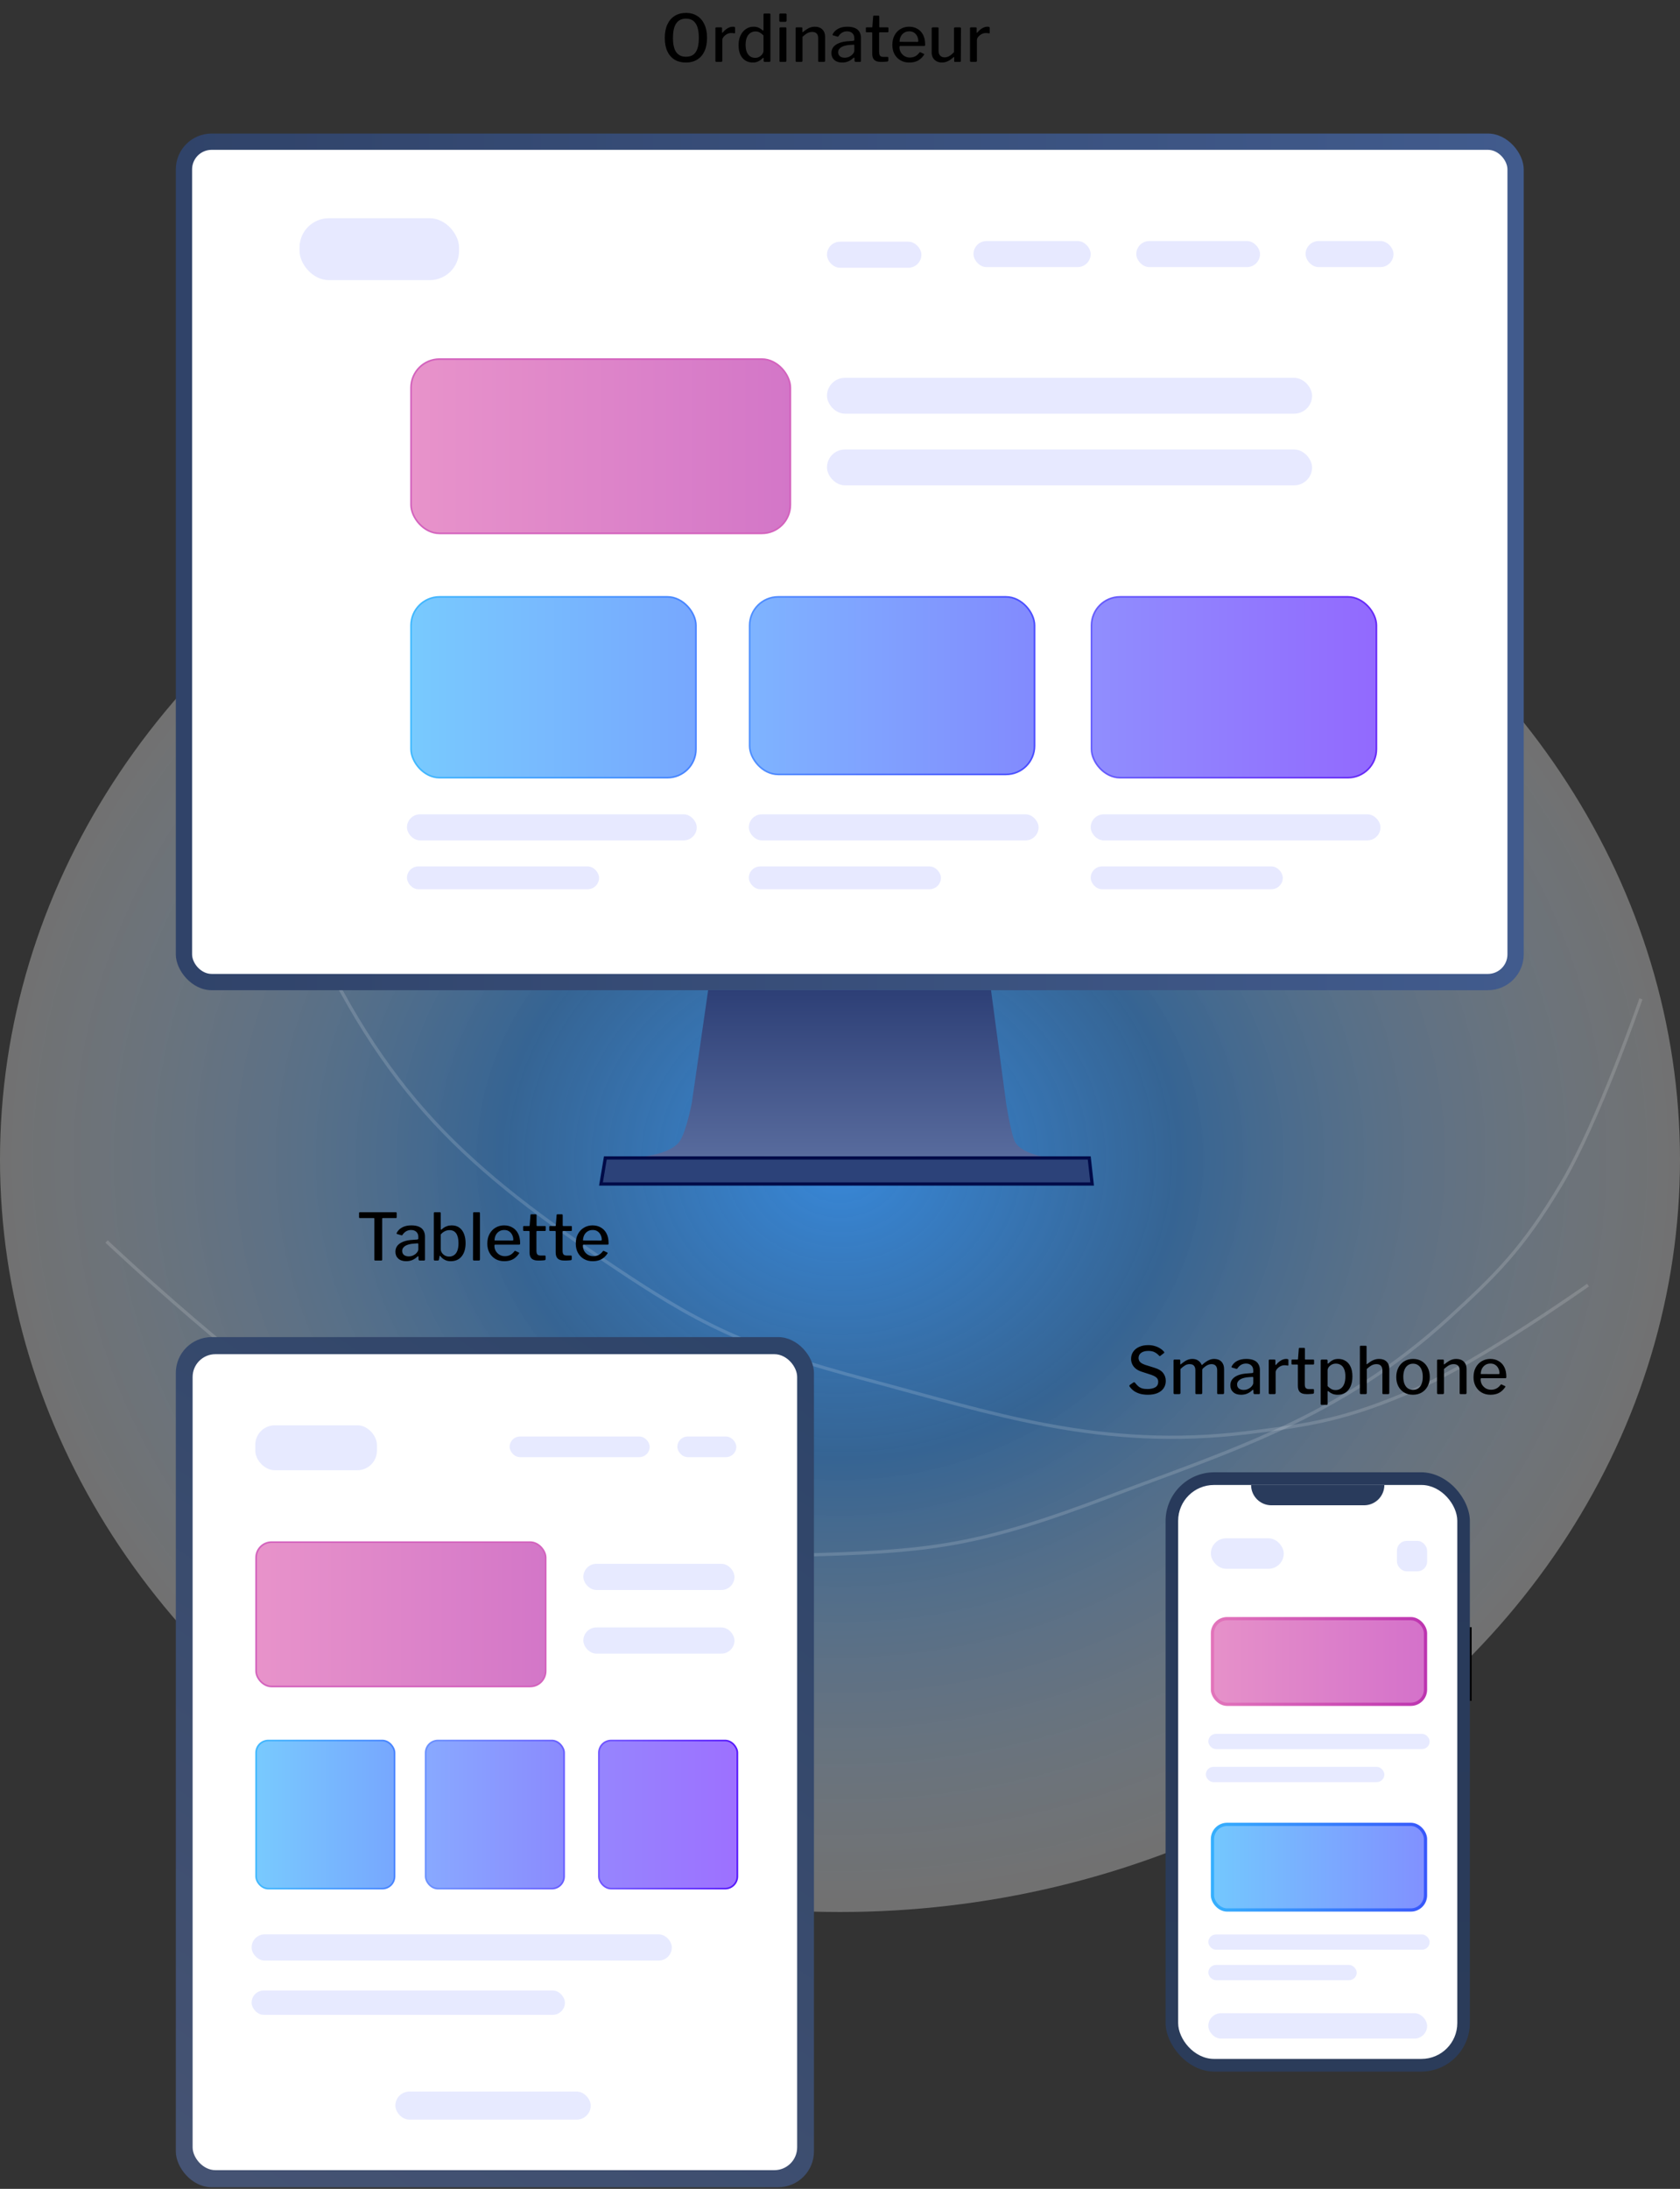 <svg width="516" height="672" viewBox="0 0 516 672" fill="none" xmlns="http://www.w3.org/2000/svg">
<rect x="0" y="0" width="516" height="672" fill="#333333" stroke="none"/>
<ellipse cx="258" cy="356" rx="258" ry="231" fill="url(#paint0_radial_142_539)" fill-opacity="0.95"/>
<path d="M32.737 381.152C32.737 381.152 77.894 423.896 108.571 442.094C163.136 474.463 196.591 479.004 252.923 477.241C287.408 476.162 302.636 473.828 340.148 459.646C377.659 445.464 411.364 435.397 445.031 404.611C459.477 391.402 467.727 383.313 479.479 363.627C490.938 344.432 503.998 306.661 503.998 306.661" stroke="white" stroke-opacity="0.15"/>
<path d="M65.412 181.747C65.412 181.747 76.737 242.62 90.763 275.175C115.713 333.082 139.952 356.165 186.262 387.397C214.612 406.516 228.217 413.451 266.654 423.692C305.092 433.932 338.066 445.306 383.115 439.842C402.444 437.498 413.801 435.717 434.749 426.555C455.174 417.621 487.739 394.54 487.739 394.54" stroke="white" stroke-opacity="0.15"/>
<rect x="451.228" y="499.559" width="0.772" height="22.61" fill="black"/>
<rect x="358" y="452" width="93.459" height="184" rx="15" fill="url(#paint1_linear_142_539)"/>
<rect x="361.862" y="455.898" width="85.736" height="176.203" rx="11" fill="white"/>
<path d="M384.261 455.898H425.198V455.898C425.198 459.343 422.405 462.135 418.961 462.135H390.499C387.054 462.135 384.261 459.343 384.261 455.898V455.898Z" fill="#293B5C"/>
<rect x="371.903" y="472.271" width="22.399" height="9.356" rx="4.678" fill="#E7EAFF"/>
<rect x="371.131" y="532.305" width="67.97" height="4.678" rx="2.339" fill="#E7EAFF"/>
<rect x="370.358" y="542.441" width="54.84" height="4.678" rx="2.339" fill="#E7EAFF"/>
<rect x="371.131" y="593.898" width="67.97" height="4.678" rx="2.339" fill="#E7EAFF"/>
<rect x="371.131" y="603.254" width="45.571" height="4.678" rx="2.339" fill="#E7EAFF"/>
<rect x="371.131" y="618.068" width="67.198" height="7.797" rx="3.898" fill="#E7EAFF"/>
<rect x="429.06" y="473.051" width="9.269" height="9.356" rx="3" fill="#E7EAFF"/>
<rect x="372.403" y="496.941" width="65.426" height="26.288" rx="4.5" fill="url(#paint2_linear_142_539)" stroke="url(#paint3_linear_142_539)"/>
<rect x="372.403" y="560.093" width="65.426" height="26.288" rx="4.5" fill="url(#paint4_linear_142_539)" stroke="url(#paint5_linear_142_539)"/>
<path d="M355.96 416.16C355.613 415.773 355.187 415.44 354.68 415.16C354.173 414.88 353.513 414.74 352.7 414.74C351.753 414.74 351.013 414.94 350.48 415.34C349.96 415.727 349.7 416.267 349.7 416.96C349.7 417.147 349.747 417.367 349.84 417.62C349.933 417.873 350.12 418.12 350.4 418.36C350.693 418.587 351.113 418.8 351.66 419L354.66 419.94C355.873 420.313 356.74 420.847 357.26 421.54C357.793 422.22 358.06 423.02 358.06 423.94C358.06 424.82 357.833 425.58 357.38 426.22C356.94 426.86 356.307 427.353 355.48 427.7C354.667 428.033 353.693 428.2 352.56 428.2C351.72 428.2 350.94 428.107 350.22 427.92C349.513 427.72 348.88 427.433 348.32 427.06C347.773 426.673 347.313 426.207 346.94 425.66C346.887 425.567 346.867 425.48 346.88 425.4C346.893 425.32 346.953 425.24 347.06 425.16L348.04 424.48C348.187 424.387 348.3 424.347 348.38 424.36C348.46 424.373 348.533 424.42 348.6 424.5C348.933 424.927 349.267 425.287 349.6 425.58C349.947 425.873 350.34 426.093 350.78 426.24C351.233 426.373 351.78 426.44 352.42 426.44C353.42 426.44 354.22 426.267 354.82 425.92C355.433 425.56 355.74 424.993 355.74 424.22C355.74 423.913 355.68 423.64 355.56 423.4C355.44 423.147 355.233 422.92 354.94 422.72C354.647 422.507 354.22 422.3 353.66 422.1L350.64 421.12C349.88 420.867 349.26 420.54 348.78 420.14C348.313 419.74 347.967 419.287 347.74 418.78C347.513 418.273 347.4 417.753 347.4 417.22C347.4 416.367 347.62 415.62 348.06 414.98C348.5 414.34 349.113 413.847 349.9 413.5C350.687 413.14 351.607 412.96 352.66 412.96C353.367 412.96 354.013 413.047 354.6 413.22C355.2 413.38 355.747 413.613 356.24 413.92C356.733 414.213 357.153 414.567 357.5 414.98C357.553 415.047 357.587 415.113 357.6 415.18C357.627 415.247 357.593 415.32 357.5 415.4L356.36 416.28C356.28 416.333 356.213 416.353 356.16 416.34C356.12 416.313 356.053 416.253 355.96 416.16ZM360.767 428C360.554 428 360.447 427.893 360.447 427.68V417.7C360.447 417.5 360.534 417.4 360.707 417.4H362.267C362.427 417.4 362.507 417.487 362.507 417.66V418.76C362.507 418.827 362.527 418.873 362.567 418.9C362.607 418.913 362.654 418.887 362.707 418.82C363.12 418.487 363.507 418.2 363.867 417.96C364.227 417.707 364.594 417.52 364.967 417.4C365.354 417.267 365.767 417.2 366.207 417.2C366.967 417.2 367.587 417.38 368.067 417.74C368.547 418.087 368.874 418.507 369.047 419C369.074 419.053 369.107 419.073 369.147 419.06C369.2 419.047 369.254 419.013 369.307 418.96C369.694 418.6 370.08 418.293 370.467 418.04C370.854 417.773 371.247 417.567 371.647 417.42C372.047 417.273 372.467 417.2 372.907 417.2C373.867 417.2 374.614 417.48 375.147 418.04C375.694 418.6 375.967 419.353 375.967 420.3V427.64C375.967 427.88 375.847 428 375.607 428H374.127C374.034 428 373.96 427.98 373.907 427.94C373.867 427.887 373.847 427.8 373.847 427.68V420.68C373.847 420.093 373.7 419.633 373.407 419.3C373.114 418.967 372.674 418.8 372.087 418.8C371.74 418.8 371.407 418.867 371.087 419C370.767 419.133 370.474 419.3 370.207 419.5C369.954 419.687 369.727 419.873 369.527 420.06C369.434 420.153 369.367 420.24 369.327 420.32C369.287 420.4 369.267 420.507 369.267 420.64V427.64C369.267 427.88 369.147 428 368.907 428H367.447C367.354 428 367.28 427.98 367.227 427.94C367.174 427.887 367.147 427.8 367.147 427.68V420.68C367.147 420.093 367.007 419.633 366.727 419.3C366.447 418.967 366 418.8 365.387 418.8C364.88 418.8 364.414 418.927 363.987 419.18C363.574 419.42 363.1 419.793 362.567 420.3V427.66C362.567 427.887 362.44 428 362.187 428H360.767ZM384.63 426.8C384.163 427.253 383.65 427.6 383.09 427.84C382.53 428.08 381.897 428.2 381.19 428.2C380.163 428.2 379.357 427.933 378.77 427.4C378.183 426.867 377.89 426.167 377.89 425.3C377.89 424.567 378.097 423.94 378.51 423.42C378.937 422.9 379.55 422.487 380.35 422.18C381.163 421.873 382.15 421.693 383.31 421.64L384.61 421.54C384.69 421.527 384.763 421.5 384.83 421.46C384.897 421.42 384.93 421.347 384.93 421.24V420.74C384.93 420.087 384.73 419.573 384.33 419.2C383.93 418.813 383.383 418.62 382.69 418.62C382.17 418.62 381.69 418.74 381.25 418.98C380.81 419.22 380.417 419.593 380.07 420.1C380.03 420.167 379.99 420.213 379.95 420.24C379.91 420.267 379.837 420.267 379.73 420.24L378.37 419.84C378.317 419.813 378.277 419.78 378.25 419.74C378.237 419.687 378.257 419.593 378.31 419.46C378.697 418.74 379.263 418.187 380.01 417.8C380.77 417.4 381.697 417.2 382.79 417.2C383.75 417.2 384.537 417.34 385.15 417.62C385.763 417.887 386.217 418.28 386.51 418.8C386.817 419.307 386.97 419.907 386.97 420.6V427.66C386.97 427.793 386.943 427.887 386.89 427.94C386.85 427.98 386.777 428 386.67 428H385.31C385.217 428 385.143 427.967 385.09 427.9C385.037 427.82 385.003 427.72 384.99 427.6L384.97 426.84C384.93 426.627 384.817 426.613 384.63 426.8ZM384.93 423.02C384.93 422.793 384.837 422.693 384.65 422.72L383.57 422.8C383.037 422.827 382.55 422.9 382.11 423.02C381.67 423.127 381.29 423.273 380.97 423.46C380.663 423.647 380.417 423.873 380.23 424.14C380.057 424.393 379.97 424.693 379.97 425.04C379.97 425.56 380.15 425.973 380.51 426.28C380.883 426.573 381.383 426.72 382.01 426.72C382.41 426.72 382.783 426.653 383.13 426.52C383.49 426.373 383.803 426.193 384.07 425.98C384.337 425.753 384.543 425.52 384.69 425.28C384.85 425.04 384.93 424.807 384.93 424.58V423.02ZM390.005 428C389.898 428 389.818 427.973 389.765 427.92C389.712 427.867 389.685 427.787 389.685 427.68V417.7C389.685 417.5 389.772 417.4 389.945 417.4H391.485C391.645 417.4 391.725 417.487 391.725 417.66V418.92C391.725 419 391.745 419.047 391.785 419.06C391.838 419.073 391.892 419.047 391.945 418.98C392.278 418.58 392.612 418.253 392.945 418C393.292 417.733 393.638 417.533 393.985 417.4C394.332 417.267 394.678 417.2 395.025 417.2C395.492 417.2 395.725 417.293 395.725 417.48V419.04C395.725 419.2 395.652 419.267 395.505 419.24C395.345 419.2 395.172 419.173 394.985 419.16C394.812 419.147 394.632 419.14 394.445 419.14C394.165 419.14 393.872 419.2 393.565 419.32C393.258 419.44 392.972 419.607 392.705 419.82C392.452 420.02 392.238 420.247 392.065 420.5C391.892 420.753 391.805 421.013 391.805 421.28V427.66C391.805 427.887 391.678 428 391.425 428H390.005ZM400.935 418.92C400.815 418.92 400.755 418.987 400.755 419.12V424.98C400.755 425.553 400.862 425.947 401.075 426.16C401.288 426.36 401.615 426.46 402.055 426.46H403.335C403.415 426.46 403.475 426.487 403.515 426.54C403.555 426.58 403.575 426.633 403.575 426.7V427.56C403.575 427.733 403.475 427.847 403.275 427.9C403.102 427.927 402.888 427.947 402.635 427.96C402.382 427.973 402.128 427.987 401.875 428C401.635 428 401.422 428 401.235 428C400.368 428 399.715 427.8 399.275 427.4C398.848 426.987 398.635 426.353 398.635 425.5V419.16C398.635 419 398.568 418.92 398.435 418.92H396.935C396.762 418.92 396.675 418.84 396.675 418.68V417.62C396.675 417.473 396.755 417.4 396.915 417.4H398.515C398.622 417.4 398.675 417.34 398.675 417.22L398.915 414.08C398.928 413.893 399.008 413.8 399.155 413.8H400.535C400.708 413.8 400.795 413.907 400.795 414.12V417.22C400.795 417.34 400.855 417.4 400.975 417.4H403.375C403.535 417.4 403.615 417.473 403.615 417.62V418.68C403.615 418.84 403.522 418.92 403.335 418.92H400.935ZM407.422 417.4C407.649 417.4 407.762 417.507 407.762 417.72V418.5C407.762 418.593 407.782 418.647 407.822 418.66C407.876 418.66 407.942 418.627 408.022 418.56C408.196 418.387 408.409 418.2 408.662 418C408.916 417.787 409.236 417.6 409.622 417.44C410.022 417.28 410.509 417.2 411.082 417.2C411.896 417.2 412.622 417.4 413.262 417.8C413.916 418.187 414.429 418.773 414.802 419.56C415.189 420.347 415.382 421.347 415.382 422.56C415.382 423.787 415.189 424.82 414.802 425.66C414.429 426.487 413.902 427.12 413.222 427.56C412.556 427.987 411.776 428.2 410.882 428.2C410.296 428.2 409.769 428.113 409.302 427.94C408.849 427.753 408.449 427.507 408.102 427.2C407.982 427.08 407.896 427.033 407.842 427.06C407.789 427.073 407.762 427.16 407.762 427.32V431.02C407.762 431.207 407.682 431.3 407.522 431.3H405.902C405.729 431.3 405.642 431.207 405.642 431.02V417.76C405.642 417.627 405.669 417.533 405.722 417.48C405.776 417.427 405.876 417.4 406.022 417.4H407.422ZM407.762 425.54C408.122 425.913 408.496 426.213 408.882 426.44C409.282 426.653 409.729 426.76 410.222 426.76C410.822 426.76 411.342 426.607 411.782 426.3C412.236 425.993 412.589 425.533 412.842 424.92C413.096 424.293 413.222 423.507 413.222 422.56C413.222 421.613 413.089 420.853 412.822 420.28C412.569 419.707 412.222 419.293 411.782 419.04C411.342 418.773 410.856 418.64 410.322 418.64C409.829 418.64 409.389 418.747 409.002 418.96C408.616 419.173 408.309 419.44 408.082 419.76C407.869 420.08 407.762 420.4 407.762 420.72V425.54ZM417.994 428C417.781 428 417.674 427.893 417.674 427.68V413.46C417.674 413.26 417.754 413.16 417.914 413.16H419.494C419.654 413.16 419.734 413.247 419.734 413.42V418.7C419.734 418.767 419.747 418.813 419.774 418.84C419.814 418.853 419.867 418.827 419.934 418.76C420.387 418.4 420.801 418.107 421.174 417.88C421.561 417.653 421.941 417.487 422.314 417.38C422.701 417.26 423.107 417.2 423.534 417.2C424.561 417.2 425.347 417.48 425.894 418.04C426.441 418.587 426.714 419.333 426.714 420.28V427.64C426.714 427.88 426.601 428 426.374 428H424.894C424.787 428 424.707 427.98 424.654 427.94C424.614 427.887 424.594 427.8 424.594 427.68V420.68C424.594 420.093 424.441 419.633 424.134 419.3C423.841 418.967 423.374 418.8 422.734 418.8C422.374 418.8 422.034 418.86 421.714 418.98C421.407 419.087 421.101 419.253 420.794 419.48C420.487 419.693 420.154 419.967 419.794 420.3V427.66C419.794 427.887 419.667 428 419.414 428H417.994ZM433.992 428.2C432.965 428.2 432.065 427.973 431.292 427.52C430.518 427.053 429.918 426.413 429.492 425.6C429.065 424.773 428.852 423.827 428.852 422.76C428.852 421.653 429.072 420.687 429.512 419.86C429.952 419.02 430.558 418.367 431.332 417.9C432.118 417.433 433.012 417.2 434.012 417.2C435.052 417.2 435.952 417.44 436.712 417.92C437.485 418.387 438.085 419.04 438.512 419.88C438.938 420.707 439.152 421.66 439.152 422.74C439.152 423.807 438.932 424.753 438.492 425.58C438.065 426.393 437.465 427.033 436.692 427.5C435.918 427.967 435.018 428.2 433.992 428.2ZM434.032 426.7C434.658 426.7 435.192 426.54 435.632 426.22C436.072 425.9 436.405 425.447 436.632 424.86C436.872 424.26 436.992 423.54 436.992 422.7C436.992 421.86 436.872 421.14 436.632 420.54C436.405 419.94 436.065 419.48 435.612 419.16C435.172 418.827 434.638 418.66 434.012 418.66C433.385 418.66 432.845 418.827 432.392 419.16C431.952 419.48 431.612 419.94 431.372 420.54C431.132 421.14 431.012 421.86 431.012 422.7C431.012 423.54 431.132 424.26 431.372 424.86C431.612 425.447 431.952 425.9 432.392 426.22C432.845 426.54 433.392 426.7 434.032 426.7ZM441.704 428C441.491 428 441.384 427.893 441.384 427.68V417.7C441.384 417.5 441.471 417.4 441.644 417.4H443.224C443.384 417.4 443.464 417.487 443.464 417.66V418.76C443.464 418.827 443.478 418.873 443.504 418.9C443.544 418.913 443.598 418.887 443.664 418.82C444.078 418.487 444.471 418.2 444.844 417.96C445.218 417.707 445.598 417.52 445.984 417.4C446.371 417.267 446.791 417.2 447.244 417.2C448.258 417.2 449.044 417.48 449.604 418.04C450.164 418.6 450.444 419.34 450.444 420.26V427.64C450.444 427.88 450.331 428 450.104 428H448.624C448.518 428 448.438 427.98 448.384 427.94C448.344 427.887 448.324 427.8 448.324 427.68V420.68C448.324 420.093 448.171 419.633 447.864 419.3C447.558 418.967 447.084 418.8 446.444 418.8C446.084 418.8 445.751 418.86 445.444 418.98C445.138 419.087 444.831 419.253 444.524 419.48C444.218 419.693 443.878 419.967 443.504 420.3V427.66C443.504 427.887 443.378 428 443.124 428H441.704ZM454.762 423.44C454.762 424.04 454.902 424.587 455.182 425.08C455.476 425.56 455.862 425.947 456.342 426.24C456.836 426.52 457.382 426.66 457.982 426.66C458.596 426.66 459.142 426.533 459.622 426.28C460.102 426.027 460.542 425.633 460.942 425.1C460.982 425.047 461.022 425.02 461.062 425.02C461.102 425.007 461.162 425.02 461.242 425.06L462.262 425.54C462.409 425.607 462.422 425.713 462.302 425.86C461.929 426.407 461.516 426.853 461.062 427.2C460.622 427.547 460.129 427.8 459.582 427.96C459.036 428.12 458.429 428.2 457.762 428.2C456.749 428.2 455.856 427.973 455.082 427.52C454.309 427.067 453.696 426.433 453.242 425.62C452.802 424.807 452.582 423.873 452.582 422.82C452.582 421.66 452.809 420.667 453.262 419.84C453.716 419 454.329 418.353 455.102 417.9C455.889 417.433 456.762 417.2 457.722 417.2C458.709 417.2 459.569 417.42 460.302 417.86C461.049 418.287 461.629 418.907 462.042 419.72C462.456 420.533 462.662 421.52 462.662 422.68C462.662 422.8 462.649 422.907 462.622 423C462.596 423.08 462.509 423.12 462.362 423.12H454.962C454.896 423.12 454.842 423.153 454.802 423.22C454.776 423.273 454.762 423.347 454.762 423.44ZM460.222 421.86C460.369 421.86 460.462 421.84 460.502 421.8C460.542 421.76 460.562 421.687 460.562 421.58C460.562 421.073 460.449 420.593 460.222 420.14C460.009 419.687 459.696 419.32 459.282 419.04C458.882 418.76 458.382 418.62 457.782 418.62C457.156 418.62 456.616 418.773 456.162 419.08C455.722 419.373 455.382 419.767 455.142 420.26C454.916 420.753 454.802 421.28 454.802 421.84L460.222 421.86Z" fill="black"/>
<rect x="54" y="41" width="414" height="263" rx="11" fill="url(#paint6_linear_142_539)"/>
<rect x="59" y="46" width="404" height="253" rx="6" fill="white"/>
<rect x="92" y="67" width="49" height="19" rx="9" fill="#E7E9FF"/>
<rect x="254" y="116" width="149" height="11" rx="5.5" fill="#E7E9FF"/>
<rect x="254" y="74.2" width="29" height="8" rx="4" fill="#E7E9FF"/>
<rect x="299" y="74" width="36" height="8" rx="4" fill="#E7E9FF"/>
<rect x="349" y="74" width="38" height="8" rx="4" fill="#E7E9FF"/>
<rect x="401" y="74" width="27" height="8" rx="4" fill="#E7E9FF"/>
<rect x="254" y="138" width="149" height="11" rx="5.5" fill="#E7E9FF"/>
<rect x="125" y="250" width="89" height="8" rx="4" fill="#E7E9FF"/>
<rect x="125" y="266" width="59" height="7" rx="3.5" fill="#E7E9FF"/>
<rect x="230" y="266" width="59" height="7" rx="3.5" fill="#E7E9FF"/>
<rect x="335" y="266" width="59" height="7" rx="3.5" fill="#E7E9FF"/>
<rect x="230" y="250" width="89" height="8" rx="4" fill="#E7E9FF"/>
<rect x="335" y="250" width="89" height="8" rx="4" fill="#E7E9FF"/>
<rect x="126.25" y="110.25" width="116.5" height="53.5" rx="8.75" fill="url(#paint7_linear_142_539)" stroke="#D362BD" stroke-width="0.5"/>
<rect x="126.25" y="183.25" width="87.5" height="55.5" rx="8.75" fill="url(#paint8_linear_142_539)" stroke="url(#paint9_linear_142_539)" stroke-width="0.5"/>
<rect x="230.25" y="183.25" width="87.5" height="54.5" rx="8.75" fill="url(#paint10_linear_142_539)" stroke="url(#paint11_linear_142_539)" stroke-width="0.5"/>
<rect x="335.25" y="183.25" width="87.5" height="55.5" rx="8.75" fill="url(#paint12_linear_142_539)" stroke="url(#paint13_linear_142_539)" stroke-width="0.5"/>
<path d="M217.5 304H304.385L309 338.5C309 338.5 310.215 346.5 311.5 350C312.902 353.819 320 355 320 355C320 355 282.044 355 259 355C235.956 355 198 355 198 355C198 355 206.635 354.139 209 350C211 346.5 212.5 338.5 212.5 338.5L217.5 304Z" fill="url(#paint14_linear_142_539)"/>
<path d="M334.55 355.5L335.441 363.5H184.591L185.928 355.5H334.55Z" fill="#2C4279" stroke="#000B48"/>
<path d="M210.68 19.2C209.333 19.2 208.173 18.907 207.2 18.32C206.227 17.72 205.48 16.86 204.96 15.74C204.44 14.607 204.18 13.24 204.18 11.64C204.18 10.027 204.447 8.647 204.98 7.5C205.513 6.353 206.267 5.48 207.24 4.88C208.213 4.267 209.367 3.96 210.7 3.96C212.02 3.96 213.16 4.267 214.12 4.88C215.093 5.48 215.84 6.353 216.36 7.5C216.893 8.633 217.16 10.007 217.16 11.62C217.16 13.22 216.9 14.587 216.38 15.72C215.86 16.84 215.113 17.7 214.14 18.3C213.167 18.9 212.013 19.2 210.68 19.2ZM210.7 17.42C212.033 17.42 213.02 16.96 213.66 16.04C214.313 15.107 214.64 13.64 214.64 11.64C214.64 9.613 214.307 8.12 213.64 7.16C212.987 6.2 212.007 5.72 210.7 5.72C209.367 5.72 208.367 6.207 207.7 7.18C207.033 8.14 206.7 9.627 206.7 11.64C206.7 13.627 207.033 15.087 207.7 16.02C208.367 16.953 209.367 17.42 210.7 17.42ZM220.052 19C219.945 19 219.865 18.973 219.812 18.92C219.759 18.867 219.732 18.787 219.732 18.68V8.7C219.732 8.5 219.819 8.4 219.992 8.4H221.532C221.692 8.4 221.772 8.487 221.772 8.66V9.92C221.772 10 221.792 10.047 221.832 10.06C221.885 10.073 221.939 10.047 221.992 9.98C222.325 9.58 222.659 9.253 222.992 9C223.339 8.733 223.685 8.533 224.032 8.4C224.379 8.267 224.725 8.2 225.072 8.2C225.539 8.2 225.772 8.293 225.772 8.48V10.04C225.772 10.2 225.699 10.267 225.552 10.24C225.392 10.2 225.219 10.173 225.032 10.16C224.859 10.147 224.679 10.14 224.492 10.14C224.212 10.14 223.919 10.2 223.612 10.32C223.305 10.44 223.019 10.607 222.752 10.82C222.499 11.02 222.285 11.247 222.112 11.5C221.939 11.753 221.852 12.013 221.852 12.28V18.66C221.852 18.887 221.725 19 221.472 19H220.052ZM234.868 19C234.775 19 234.695 18.973 234.628 18.92C234.575 18.867 234.548 18.787 234.548 18.68V17.92C234.548 17.827 234.522 17.773 234.468 17.76C234.415 17.747 234.355 17.773 234.288 17.84C234.115 18 233.895 18.187 233.628 18.4C233.362 18.613 233.028 18.8 232.628 18.96C232.228 19.12 231.755 19.2 231.208 19.2C230.382 19.2 229.635 19 228.968 18.6C228.315 18.2 227.795 17.607 227.408 16.82C227.035 16.02 226.848 15.027 226.848 13.84C226.848 12.707 227.048 11.72 227.448 10.88C227.848 10.04 228.395 9.387 229.088 8.92C229.782 8.44 230.562 8.2 231.428 8.2C232.055 8.2 232.582 8.3 233.008 8.5C233.448 8.7 233.842 8.953 234.188 9.26C234.295 9.353 234.375 9.393 234.428 9.38C234.482 9.353 234.508 9.267 234.508 9.12V4.46C234.508 4.26 234.595 4.16 234.768 4.16H236.368C236.542 4.16 236.628 4.26 236.628 4.46V18.66C236.628 18.78 236.602 18.867 236.548 18.92C236.495 18.973 236.395 19 236.248 19H234.868ZM234.508 10.88C234.122 10.493 233.735 10.193 233.348 9.98C232.962 9.767 232.528 9.66 232.048 9.66C231.462 9.66 230.935 9.813 230.468 10.12C230.015 10.427 229.655 10.887 229.388 11.5C229.135 12.1 229.008 12.86 229.008 13.78C229.008 14.713 229.142 15.473 229.408 16.06C229.675 16.647 230.028 17.08 230.468 17.36C230.922 17.627 231.415 17.76 231.948 17.76C232.428 17.76 232.862 17.647 233.248 17.42C233.635 17.193 233.942 16.913 234.168 16.58C234.395 16.233 234.508 15.893 234.508 15.56V10.88ZM241.54 18.62C241.54 18.767 241.506 18.867 241.44 18.92C241.386 18.973 241.286 19 241.14 19H239.78C239.633 19 239.533 18.98 239.48 18.94C239.44 18.887 239.42 18.8 239.42 18.68V8.7C239.42 8.5 239.513 8.4 239.7 8.4H241.3C241.46 8.4 241.54 8.493 241.54 8.68V18.62ZM241.6 6.28C241.6 6.56 241.466 6.7 241.2 6.7H239.72C239.573 6.7 239.473 6.667 239.42 6.6C239.38 6.533 239.36 6.44 239.36 6.32V4.5C239.36 4.273 239.46 4.16 239.66 4.16H241.32C241.506 4.16 241.6 4.267 241.6 4.48V6.28ZM244.681 19C244.468 19 244.361 18.893 244.361 18.68V8.7C244.361 8.5 244.448 8.4 244.621 8.4H246.201C246.361 8.4 246.441 8.487 246.441 8.66V9.76C246.441 9.827 246.454 9.873 246.481 9.9C246.521 9.913 246.574 9.887 246.641 9.82C247.054 9.487 247.448 9.2 247.821 8.96C248.194 8.707 248.574 8.52 248.961 8.4C249.348 8.267 249.768 8.2 250.221 8.2C251.234 8.2 252.021 8.48 252.581 9.04C253.141 9.6 253.421 10.34 253.421 11.26V18.64C253.421 18.88 253.308 19 253.081 19H251.601C251.494 19 251.414 18.98 251.361 18.94C251.321 18.887 251.301 18.8 251.301 18.68V11.68C251.301 11.093 251.148 10.633 250.841 10.3C250.534 9.967 250.061 9.8 249.421 9.8C249.061 9.8 248.728 9.86 248.421 9.98C248.114 10.087 247.808 10.253 247.501 10.48C247.194 10.693 246.854 10.967 246.481 11.3V18.66C246.481 18.887 246.354 19 246.101 19H244.681ZM262.099 17.8C261.632 18.253 261.119 18.6 260.559 18.84C259.999 19.08 259.365 19.2 258.659 19.2C257.632 19.2 256.825 18.933 256.239 18.4C255.652 17.867 255.359 17.167 255.359 16.3C255.359 15.567 255.565 14.94 255.979 14.42C256.405 13.9 257.019 13.487 257.819 13.18C258.632 12.873 259.619 12.693 260.779 12.64L262.079 12.54C262.159 12.527 262.232 12.5 262.299 12.46C262.365 12.42 262.399 12.347 262.399 12.24V11.74C262.399 11.087 262.199 10.573 261.799 10.2C261.399 9.813 260.852 9.62 260.159 9.62C259.639 9.62 259.159 9.74 258.719 9.98C258.279 10.22 257.885 10.593 257.539 11.1C257.499 11.167 257.459 11.213 257.419 11.24C257.379 11.267 257.305 11.267 257.199 11.24L255.839 10.84C255.785 10.813 255.745 10.78 255.719 10.74C255.705 10.687 255.725 10.593 255.779 10.46C256.165 9.74 256.732 9.187 257.479 8.8C258.239 8.4 259.165 8.2 260.259 8.2C261.219 8.2 262.005 8.34 262.619 8.62C263.232 8.887 263.685 9.28 263.979 9.8C264.285 10.307 264.439 10.907 264.439 11.6V18.66C264.439 18.793 264.412 18.887 264.359 18.94C264.319 18.98 264.245 19 264.139 19H262.779C262.685 19 262.612 18.967 262.559 18.9C262.505 18.82 262.472 18.72 262.459 18.6L262.439 17.84C262.399 17.627 262.285 17.613 262.099 17.8ZM262.399 14.02C262.399 13.793 262.305 13.693 262.119 13.72L261.039 13.8C260.505 13.827 260.019 13.9 259.579 14.02C259.139 14.127 258.759 14.273 258.439 14.46C258.132 14.647 257.885 14.873 257.699 15.14C257.525 15.393 257.439 15.693 257.439 16.04C257.439 16.56 257.619 16.973 257.979 17.28C258.352 17.573 258.852 17.72 259.479 17.72C259.879 17.72 260.252 17.653 260.599 17.52C260.959 17.373 261.272 17.193 261.539 16.98C261.805 16.753 262.012 16.52 262.159 16.28C262.319 16.04 262.399 15.807 262.399 15.58V14.02ZM270.2 9.92C270.08 9.92 270.02 9.987 270.02 10.12V15.98C270.02 16.553 270.127 16.947 270.34 17.16C270.554 17.36 270.88 17.46 271.32 17.46H272.6C272.68 17.46 272.74 17.487 272.78 17.54C272.82 17.58 272.84 17.633 272.84 17.7V18.56C272.84 18.733 272.74 18.847 272.54 18.9C272.367 18.927 272.154 18.947 271.9 18.96C271.647 18.973 271.394 18.987 271.14 19C270.9 19 270.687 19 270.5 19C269.634 19 268.98 18.8 268.54 18.4C268.114 17.987 267.9 17.353 267.9 16.5V10.16C267.9 10 267.834 9.92 267.7 9.92H266.2C266.027 9.92 265.94 9.84 265.94 9.68V8.62C265.94 8.473 266.02 8.4 266.18 8.4H267.78C267.887 8.4 267.94 8.34 267.94 8.22L268.18 5.08C268.194 4.893 268.274 4.8 268.42 4.8H269.8C269.974 4.8 270.06 4.907 270.06 5.12V8.22C270.06 8.34 270.12 8.4 270.24 8.4H272.64C272.8 8.4 272.88 8.473 272.88 8.62V9.68C272.88 9.84 272.787 9.92 272.6 9.92H270.2ZM276.254 14.44C276.254 15.04 276.394 15.587 276.674 16.08C276.968 16.56 277.354 16.947 277.834 17.24C278.328 17.52 278.874 17.66 279.474 17.66C280.088 17.66 280.634 17.533 281.114 17.28C281.594 17.027 282.034 16.633 282.434 16.1C282.474 16.047 282.514 16.02 282.554 16.02C282.594 16.007 282.654 16.02 282.734 16.06L283.754 16.54C283.901 16.607 283.914 16.713 283.794 16.86C283.421 17.407 283.008 17.853 282.554 18.2C282.114 18.547 281.621 18.8 281.074 18.96C280.528 19.12 279.921 19.2 279.254 19.2C278.241 19.2 277.348 18.973 276.574 18.52C275.801 18.067 275.188 17.433 274.734 16.62C274.294 15.807 274.074 14.873 274.074 13.82C274.074 12.66 274.301 11.667 274.754 10.84C275.208 10 275.821 9.353 276.594 8.9C277.381 8.433 278.254 8.2 279.214 8.2C280.201 8.2 281.061 8.42 281.794 8.86C282.541 9.287 283.121 9.907 283.534 10.72C283.948 11.533 284.154 12.52 284.154 13.68C284.154 13.8 284.141 13.907 284.114 14C284.088 14.08 284.001 14.12 283.854 14.12H276.454C276.388 14.12 276.334 14.153 276.294 14.22C276.268 14.273 276.254 14.347 276.254 14.44ZM281.714 12.86C281.861 12.86 281.954 12.84 281.994 12.8C282.034 12.76 282.054 12.687 282.054 12.58C282.054 12.073 281.941 11.593 281.714 11.14C281.501 10.687 281.188 10.32 280.774 10.04C280.374 9.76 279.874 9.62 279.274 9.62C278.648 9.62 278.108 9.773 277.654 10.08C277.214 10.373 276.874 10.767 276.634 11.26C276.408 11.753 276.294 12.28 276.294 12.84L281.714 12.86ZM290.115 17.6C290.648 17.6 291.148 17.46 291.615 17.18C292.095 16.887 292.562 16.5 293.015 16.02V8.74C293.015 8.513 293.142 8.4 293.395 8.4H294.835C295.048 8.4 295.155 8.507 295.155 8.72L295.115 18.72C295.115 18.907 295.035 19 294.875 19H293.315C293.155 19 293.075 18.913 293.075 18.74V17.62C293.075 17.553 293.055 17.513 293.015 17.5C292.988 17.473 292.942 17.493 292.875 17.56C292.195 18.173 291.575 18.6 291.015 18.84C290.455 19.08 289.882 19.2 289.295 19.2C288.695 19.2 288.155 19.073 287.675 18.82C287.208 18.567 286.835 18.207 286.555 17.74C286.288 17.273 286.155 16.727 286.155 16.1V8.76C286.155 8.52 286.275 8.4 286.515 8.4H287.975C288.175 8.4 288.275 8.507 288.275 8.72V15.66C288.275 16.233 288.435 16.7 288.755 17.06C289.088 17.42 289.542 17.6 290.115 17.6ZM298.255 19C298.148 19 298.068 18.973 298.015 18.92C297.962 18.867 297.935 18.787 297.935 18.68V8.7C297.935 8.5 298.022 8.4 298.195 8.4H299.735C299.895 8.4 299.975 8.487 299.975 8.66V9.92C299.975 10 299.995 10.047 300.035 10.06C300.088 10.073 300.142 10.047 300.195 9.98C300.528 9.58 300.862 9.253 301.195 9C301.542 8.733 301.888 8.533 302.235 8.4C302.582 8.267 302.928 8.2 303.275 8.2C303.742 8.2 303.975 8.293 303.975 8.48V10.04C303.975 10.2 303.902 10.267 303.755 10.24C303.595 10.2 303.422 10.173 303.235 10.16C303.062 10.147 302.882 10.14 302.695 10.14C302.415 10.14 302.122 10.2 301.815 10.32C301.508 10.44 301.222 10.607 300.955 10.82C300.702 11.02 300.488 11.247 300.315 11.5C300.142 11.753 300.055 12.013 300.055 12.28V18.66C300.055 18.887 299.928 19 299.675 19H298.255Z" fill="black"/>
<rect x="54" y="410.5" width="196" height="261" rx="11" fill="url(#paint15_linear_142_539)"/>
<rect x="59.161" y="415.746" width="185.678" height="250.509" rx="7" fill="white"/>
<rect x="78.408" y="437.579" width="37.362" height="13.79" rx="6" fill="#E7EAFF"/>
<rect x="156.529" y="441.026" width="43.023" height="6.32" rx="3.16" fill="#E7EAFF"/>
<rect x="179.172" y="480.096" width="46.419" height="8.044" rx="4.022" fill="#E7EAFF"/>
<rect x="179.172" y="499.632" width="46.419" height="8.044" rx="4.022" fill="#E7EAFF"/>
<rect x="121.431" y="642.123" width="60.006" height="8.618" rx="4.309" fill="#E7EAFF"/>
<rect x="77.276" y="611.096" width="96.236" height="7.469" rx="3.735" fill="#E7EAFF"/>
<rect x="77.276" y="593.86" width="129.069" height="8.044" rx="4.022" fill="#E7EAFF"/>
<rect x="208.043" y="441.026" width="18.115" height="6.32" rx="3.16" fill="#E7EAFF"/>
<rect x="78.658" y="473.452" width="88.942" height="44.316" rx="4.75" fill="url(#paint16_linear_142_539)" stroke="#D362BD" stroke-width="0.5"/>
<rect x="78.658" y="534.355" width="42.523" height="45.465" rx="3.75" fill="url(#paint17_linear_142_539)" stroke="url(#paint18_linear_142_539)" stroke-width="0.5"/>
<rect x="130.739" y="534.355" width="42.523" height="45.465" rx="3.75" fill="url(#paint19_linear_142_539)" stroke="url(#paint20_linear_142_539)" stroke-width="0.5"/>
<rect x="183.951" y="534.355" width="42.523" height="45.465" rx="3.75" fill="url(#paint21_linear_142_539)" stroke="url(#paint22_linear_142_539)" stroke-width="0.5"/>
<path d="M110.28 372.44C110.28 372.347 110.3 372.28 110.34 372.24C110.393 372.187 110.473 372.16 110.58 372.16H121.56C121.667 372.16 121.74 372.187 121.78 372.24C121.82 372.28 121.84 372.347 121.84 372.44V373.72C121.84 373.88 121.747 373.96 121.56 373.96H117.6C117.453 373.96 117.38 374.02 117.38 374.14V386.7C117.38 386.9 117.293 387 117.12 387H115.24C115.067 387 114.98 386.907 114.98 386.72V374.18C114.98 374.033 114.907 373.96 114.76 373.96H110.56C110.373 373.96 110.28 373.88 110.28 373.72V372.44ZM128.189 385.8C127.722 386.253 127.209 386.6 126.649 386.84C126.089 387.08 125.455 387.2 124.749 387.2C123.722 387.2 122.915 386.933 122.329 386.4C121.742 385.867 121.449 385.167 121.449 384.3C121.449 383.567 121.655 382.94 122.069 382.42C122.495 381.9 123.109 381.487 123.909 381.18C124.722 380.873 125.709 380.693 126.869 380.64L128.169 380.54C128.249 380.527 128.322 380.5 128.389 380.46C128.455 380.42 128.489 380.347 128.489 380.24V379.74C128.489 379.087 128.289 378.573 127.889 378.2C127.489 377.813 126.942 377.62 126.249 377.62C125.729 377.62 125.249 377.74 124.809 377.98C124.369 378.22 123.975 378.593 123.629 379.1C123.589 379.167 123.549 379.213 123.509 379.24C123.469 379.267 123.395 379.267 123.289 379.24L121.929 378.84C121.875 378.813 121.835 378.78 121.809 378.74C121.795 378.687 121.815 378.593 121.869 378.46C122.255 377.74 122.822 377.187 123.569 376.8C124.329 376.4 125.255 376.2 126.349 376.2C127.309 376.2 128.095 376.34 128.709 376.62C129.322 376.887 129.775 377.28 130.069 377.8C130.375 378.307 130.529 378.907 130.529 379.6V386.66C130.529 386.793 130.502 386.887 130.449 386.94C130.409 386.98 130.335 387 130.229 387H128.869C128.775 387 128.702 386.967 128.649 386.9C128.595 386.82 128.562 386.72 128.549 386.6L128.529 385.84C128.489 385.627 128.375 385.613 128.189 385.8ZM128.489 382.02C128.489 381.793 128.395 381.693 128.209 381.72L127.129 381.8C126.595 381.827 126.109 381.9 125.669 382.02C125.229 382.127 124.849 382.273 124.529 382.46C124.222 382.647 123.975 382.873 123.789 383.14C123.615 383.393 123.529 383.693 123.529 384.04C123.529 384.56 123.709 384.973 124.069 385.28C124.442 385.573 124.942 385.72 125.569 385.72C125.969 385.72 126.342 385.653 126.689 385.52C127.049 385.373 127.362 385.193 127.629 384.98C127.895 384.753 128.102 384.52 128.249 384.28C128.409 384.04 128.489 383.807 128.489 383.58V382.02ZM133.604 387C133.47 387 133.377 386.973 133.324 386.92C133.27 386.867 133.244 386.773 133.244 386.64V372.46C133.244 372.26 133.337 372.16 133.524 372.16H135.124C135.284 372.16 135.364 372.26 135.364 372.46V377.3C135.364 377.433 135.39 377.507 135.444 377.52C135.51 377.533 135.59 377.5 135.684 377.42C135.83 377.273 136.037 377.107 136.304 376.92C136.584 376.733 136.924 376.567 137.324 376.42C137.737 376.273 138.21 376.2 138.744 376.2C139.704 376.2 140.497 376.44 141.124 376.92C141.75 377.387 142.217 378.027 142.524 378.84C142.844 379.653 143.004 380.587 143.004 381.64C143.004 383.347 142.604 384.7 141.804 385.7C141.017 386.7 139.897 387.2 138.444 387.2C137.87 387.2 137.37 387.113 136.944 386.94C136.517 386.767 136.164 386.553 135.884 386.3C135.604 386.047 135.384 385.82 135.224 385.62C135.17 385.553 135.117 385.527 135.064 385.54C135.024 385.54 135.004 385.587 135.004 385.68L134.844 386.66C134.804 386.887 134.67 387 134.444 387H133.604ZM135.364 383.4C135.364 383.853 135.484 384.26 135.724 384.62C135.977 384.98 136.297 385.267 136.684 385.48C137.084 385.68 137.51 385.78 137.964 385.78C138.51 385.78 138.997 385.64 139.424 385.36C139.864 385.08 140.204 384.64 140.444 384.04C140.697 383.427 140.824 382.64 140.824 381.68C140.824 380.36 140.59 379.36 140.124 378.68C139.657 378 138.97 377.66 138.064 377.66C137.517 377.66 137.01 377.787 136.544 378.04C136.077 378.293 135.684 378.613 135.364 379V383.4ZM147.415 386.62C147.415 386.767 147.382 386.867 147.315 386.92C147.262 386.973 147.155 387 146.995 387H145.635C145.395 387 145.275 386.893 145.275 386.68L145.315 372.46C145.315 372.26 145.402 372.16 145.575 372.16H147.155C147.328 372.16 147.415 372.26 147.415 372.46V386.62ZM151.856 382.44C151.856 383.04 151.996 383.587 152.276 384.08C152.569 384.56 152.956 384.947 153.436 385.24C153.929 385.52 154.476 385.66 155.076 385.66C155.689 385.66 156.236 385.533 156.716 385.28C157.196 385.027 157.636 384.633 158.036 384.1C158.076 384.047 158.116 384.02 158.156 384.02C158.196 384.007 158.256 384.02 158.336 384.06L159.356 384.54C159.503 384.607 159.516 384.713 159.396 384.86C159.023 385.407 158.609 385.853 158.156 386.2C157.716 386.547 157.223 386.8 156.676 386.96C156.129 387.12 155.523 387.2 154.856 387.2C153.843 387.2 152.949 386.973 152.176 386.52C151.403 386.067 150.789 385.433 150.336 384.62C149.896 383.807 149.676 382.873 149.676 381.82C149.676 380.66 149.903 379.667 150.356 378.84C150.809 378 151.423 377.353 152.196 376.9C152.983 376.433 153.856 376.2 154.816 376.2C155.803 376.2 156.663 376.42 157.396 376.86C158.143 377.287 158.723 377.907 159.136 378.72C159.549 379.533 159.756 380.52 159.756 381.68C159.756 381.8 159.743 381.907 159.716 382C159.689 382.08 159.603 382.12 159.456 382.12H152.056C151.989 382.12 151.936 382.153 151.896 382.22C151.869 382.273 151.856 382.347 151.856 382.44ZM157.316 380.86C157.463 380.86 157.556 380.84 157.596 380.8C157.636 380.76 157.656 380.687 157.656 380.58C157.656 380.073 157.543 379.593 157.316 379.14C157.103 378.687 156.789 378.32 156.376 378.04C155.976 377.76 155.476 377.62 154.876 377.62C154.249 377.62 153.709 377.773 153.256 378.08C152.816 378.373 152.476 378.767 152.236 379.26C152.009 379.753 151.896 380.28 151.896 380.84L157.316 380.86ZM164.943 377.92C164.823 377.92 164.763 377.987 164.763 378.12V383.98C164.763 384.553 164.869 384.947 165.083 385.16C165.296 385.36 165.623 385.46 166.063 385.46H167.343C167.423 385.46 167.483 385.487 167.523 385.54C167.563 385.58 167.583 385.633 167.583 385.7V386.56C167.583 386.733 167.483 386.847 167.283 386.9C167.109 386.927 166.896 386.947 166.643 386.96C166.389 386.973 166.136 386.987 165.883 387C165.643 387 165.429 387 165.243 387C164.376 387 163.723 386.8 163.283 386.4C162.856 385.987 162.643 385.353 162.643 384.5V378.16C162.643 378 162.576 377.92 162.443 377.92H160.943C160.769 377.92 160.683 377.84 160.683 377.68V376.62C160.683 376.473 160.763 376.4 160.923 376.4H162.523C162.629 376.4 162.683 376.34 162.683 376.22L162.923 373.08C162.936 372.893 163.016 372.8 163.163 372.8H164.543C164.716 372.8 164.803 372.907 164.803 373.12V376.22C164.803 376.34 164.863 376.4 164.983 376.4H167.383C167.543 376.4 167.623 376.473 167.623 376.62V377.68C167.623 377.84 167.529 377.92 167.343 377.92H164.943ZM172.97 377.92C172.85 377.92 172.79 377.987 172.79 378.12V383.98C172.79 384.553 172.897 384.947 173.11 385.16C173.323 385.36 173.65 385.46 174.09 385.46H175.37C175.45 385.46 175.51 385.487 175.55 385.54C175.59 385.58 175.61 385.633 175.61 385.7V386.56C175.61 386.733 175.51 386.847 175.31 386.9C175.137 386.927 174.923 386.947 174.67 386.96C174.417 386.973 174.163 386.987 173.91 387C173.67 387 173.457 387 173.27 387C172.403 387 171.75 386.8 171.31 386.4C170.883 385.987 170.67 385.353 170.67 384.5V378.16C170.67 378 170.603 377.92 170.47 377.92H168.97C168.797 377.92 168.71 377.84 168.71 377.68V376.62C168.71 376.473 168.79 376.4 168.95 376.4H170.55C170.657 376.4 170.71 376.34 170.71 376.22L170.95 373.08C170.963 372.893 171.043 372.8 171.19 372.8H172.57C172.743 372.8 172.83 372.907 172.83 373.12V376.22C172.83 376.34 172.89 376.4 173.01 376.4H175.41C175.57 376.4 175.65 376.473 175.65 376.62V377.68C175.65 377.84 175.557 377.92 175.37 377.92H172.97ZM179.024 382.44C179.024 383.04 179.164 383.587 179.444 384.08C179.737 384.56 180.124 384.947 180.604 385.24C181.097 385.52 181.644 385.66 182.244 385.66C182.857 385.66 183.404 385.533 183.884 385.28C184.364 385.027 184.804 384.633 185.204 384.1C185.244 384.047 185.284 384.02 185.324 384.02C185.364 384.007 185.424 384.02 185.504 384.06L186.524 384.54C186.671 384.607 186.684 384.713 186.564 384.86C186.191 385.407 185.777 385.853 185.324 386.2C184.884 386.547 184.391 386.8 183.844 386.96C183.297 387.12 182.691 387.2 182.024 387.2C181.011 387.2 180.117 386.973 179.344 386.52C178.571 386.067 177.957 385.433 177.504 384.62C177.064 383.807 176.844 382.873 176.844 381.82C176.844 380.66 177.071 379.667 177.524 378.84C177.977 378 178.591 377.353 179.364 376.9C180.151 376.433 181.024 376.2 181.984 376.2C182.971 376.2 183.831 376.42 184.564 376.86C185.311 377.287 185.891 377.907 186.304 378.72C186.717 379.533 186.924 380.52 186.924 381.68C186.924 381.8 186.911 381.907 186.884 382C186.857 382.08 186.771 382.12 186.624 382.12H179.224C179.157 382.12 179.104 382.153 179.064 382.22C179.037 382.273 179.024 382.347 179.024 382.44ZM184.484 380.86C184.631 380.86 184.724 380.84 184.764 380.8C184.804 380.76 184.824 380.687 184.824 380.58C184.824 380.073 184.711 379.593 184.484 379.14C184.271 378.687 183.957 378.32 183.544 378.04C183.144 377.76 182.644 377.62 182.044 377.62C181.417 377.62 180.877 377.773 180.424 378.08C179.984 378.373 179.644 378.767 179.404 379.26C179.177 379.753 179.064 380.28 179.064 380.84L184.484 380.86Z" fill="black"/>
<defs>
<radialGradient id="paint0_radial_142_539" cx="0" cy="0" r="1" gradientUnits="userSpaceOnUse" gradientTransform="translate(258 356) rotate(90) scale(231 258)">
<stop stop-color="#388CE1"/>
<stop offset="0.4" stop-color="#388CE1" stop-opacity="0.58"/>
<stop offset="1" stop-color="white" stop-opacity="0.32"/>
</radialGradient>
<linearGradient id="paint1_linear_142_539" x1="404.73" y1="452" x2="404.73" y2="636" gradientUnits="userSpaceOnUse">
<stop stop-color="#283A5B"/>
<stop offset="1" stop-color="#2B3C5A"/>
</linearGradient>
<linearGradient id="paint2_linear_142_539" x1="371.903" y1="510.085" x2="438.329" y2="510.085" gradientUnits="userSpaceOnUse">
<stop stop-color="#E691C9"/>
<stop offset="1" stop-color="#D471CA"/>
</linearGradient>
<linearGradient id="paint3_linear_142_539" x1="371.903" y1="510.085" x2="438.329" y2="510.085" gradientUnits="userSpaceOnUse">
<stop stop-color="#E275BB"/>
<stop offset="1" stop-color="#BD34B0"/>
</linearGradient>
<linearGradient id="paint4_linear_142_539" x1="371.903" y1="573.237" x2="438.329" y2="573.237" gradientUnits="userSpaceOnUse">
<stop stop-color="#73C8FE"/>
<stop offset="1" stop-color="#8190FF"/>
</linearGradient>
<linearGradient id="paint5_linear_142_539" x1="371.903" y1="573.237" x2="438.329" y2="573.237" gradientUnits="userSpaceOnUse">
<stop stop-color="#36B0FD"/>
<stop offset="1" stop-color="#3857FB"/>
</linearGradient>
<linearGradient id="paint6_linear_142_539" x1="54" y1="172.5" x2="468" y2="172.5" gradientUnits="userSpaceOnUse">
<stop stop-color="#304369"/>
<stop offset="1" stop-color="#415B8D"/>
</linearGradient>
<linearGradient id="paint7_linear_142_539" x1="126" y1="137" x2="243" y2="137" gradientUnits="userSpaceOnUse">
<stop stop-color="#E893CA"/>
<stop offset="1" stop-color="#D376C8"/>
</linearGradient>
<linearGradient id="paint8_linear_142_539" x1="126" y1="211" x2="214" y2="211" gradientUnits="userSpaceOnUse">
<stop stop-color="#78CAFE"/>
<stop offset="1" stop-color="#77A7FE"/>
</linearGradient>
<linearGradient id="paint9_linear_142_539" x1="126" y1="211" x2="214" y2="211" gradientUnits="userSpaceOnUse">
<stop stop-color="#41B9FE"/>
<stop offset="1" stop-color="#4883FF"/>
</linearGradient>
<linearGradient id="paint10_linear_142_539" x1="230" y1="210.5" x2="318" y2="210.5" gradientUnits="userSpaceOnUse">
<stop stop-color="#7EB4FF"/>
<stop offset="1" stop-color="#828AFE"/>
</linearGradient>
<linearGradient id="paint11_linear_142_539" x1="318" y1="210.5" x2="230" y2="210.5" gradientUnits="userSpaceOnUse">
<stop stop-color="#4B4CFF"/>
<stop offset="1" stop-color="#4F90FF"/>
</linearGradient>
<linearGradient id="paint12_linear_142_539" x1="335" y1="211" x2="423" y2="211" gradientUnits="userSpaceOnUse">
<stop stop-color="#908EFE"/>
<stop offset="1" stop-color="#9269FE"/>
</linearGradient>
<linearGradient id="paint13_linear_142_539" x1="335" y1="211" x2="423" y2="211" gradientUnits="userSpaceOnUse">
<stop stop-color="#655DFC"/>
<stop offset="1" stop-color="#6628F7"/>
</linearGradient>
<linearGradient id="paint14_linear_142_539" x1="259" y1="304" x2="259" y2="355" gradientUnits="userSpaceOnUse">
<stop stop-color="#2D3F76"/>
<stop offset="1" stop-color="#586B9D"/>
</linearGradient>
<linearGradient id="paint15_linear_142_539" x1="233.103" y1="412.217" x2="62.069" y2="664.95" gradientUnits="userSpaceOnUse">
<stop stop-color="#2E4469"/>
<stop offset="1" stop-color="#455373"/>
</linearGradient>
<linearGradient id="paint16_linear_142_539" x1="78.408" y1="495.61" x2="167.85" y2="495.61" gradientUnits="userSpaceOnUse">
<stop stop-color="#E893CA"/>
<stop offset="1" stop-color="#D376C8"/>
</linearGradient>
<linearGradient id="paint17_linear_142_539" x1="78.408" y1="557.088" x2="121.431" y2="557.088" gradientUnits="userSpaceOnUse">
<stop stop-color="#78CAFE"/>
<stop offset="1" stop-color="#77A7FE"/>
</linearGradient>
<linearGradient id="paint18_linear_142_539" x1="78.408" y1="557.088" x2="121.431" y2="557.088" gradientUnits="userSpaceOnUse">
<stop stop-color="#41B9FE"/>
<stop offset="1" stop-color="#4883FF"/>
</linearGradient>
<linearGradient id="paint19_linear_142_539" x1="130.489" y1="557.088" x2="173.512" y2="557.088" gradientUnits="userSpaceOnUse">
<stop stop-color="#88A9FF"/>
<stop offset="1" stop-color="#8B8AFE"/>
</linearGradient>
<linearGradient id="paint20_linear_142_539" x1="130.489" y1="557.088" x2="173.512" y2="557.088" gradientUnits="userSpaceOnUse">
<stop stop-color="#6A91FE"/>
<stop offset="1" stop-color="#685EFF"/>
</linearGradient>
<linearGradient id="paint21_linear_142_539" x1="183.701" y1="557.088" x2="226.724" y2="557.088" gradientUnits="userSpaceOnUse">
<stop stop-color="#9685FE"/>
<stop offset="1" stop-color="#9D70FF"/>
</linearGradient>
<linearGradient id="paint22_linear_142_539" x1="183.701" y1="557.088" x2="226.724" y2="557.088" gradientUnits="userSpaceOnUse">
<stop stop-color="#7057FF"/>
<stop offset="1" stop-color="#5515FC"/>
</linearGradient>
</defs>
</svg>
